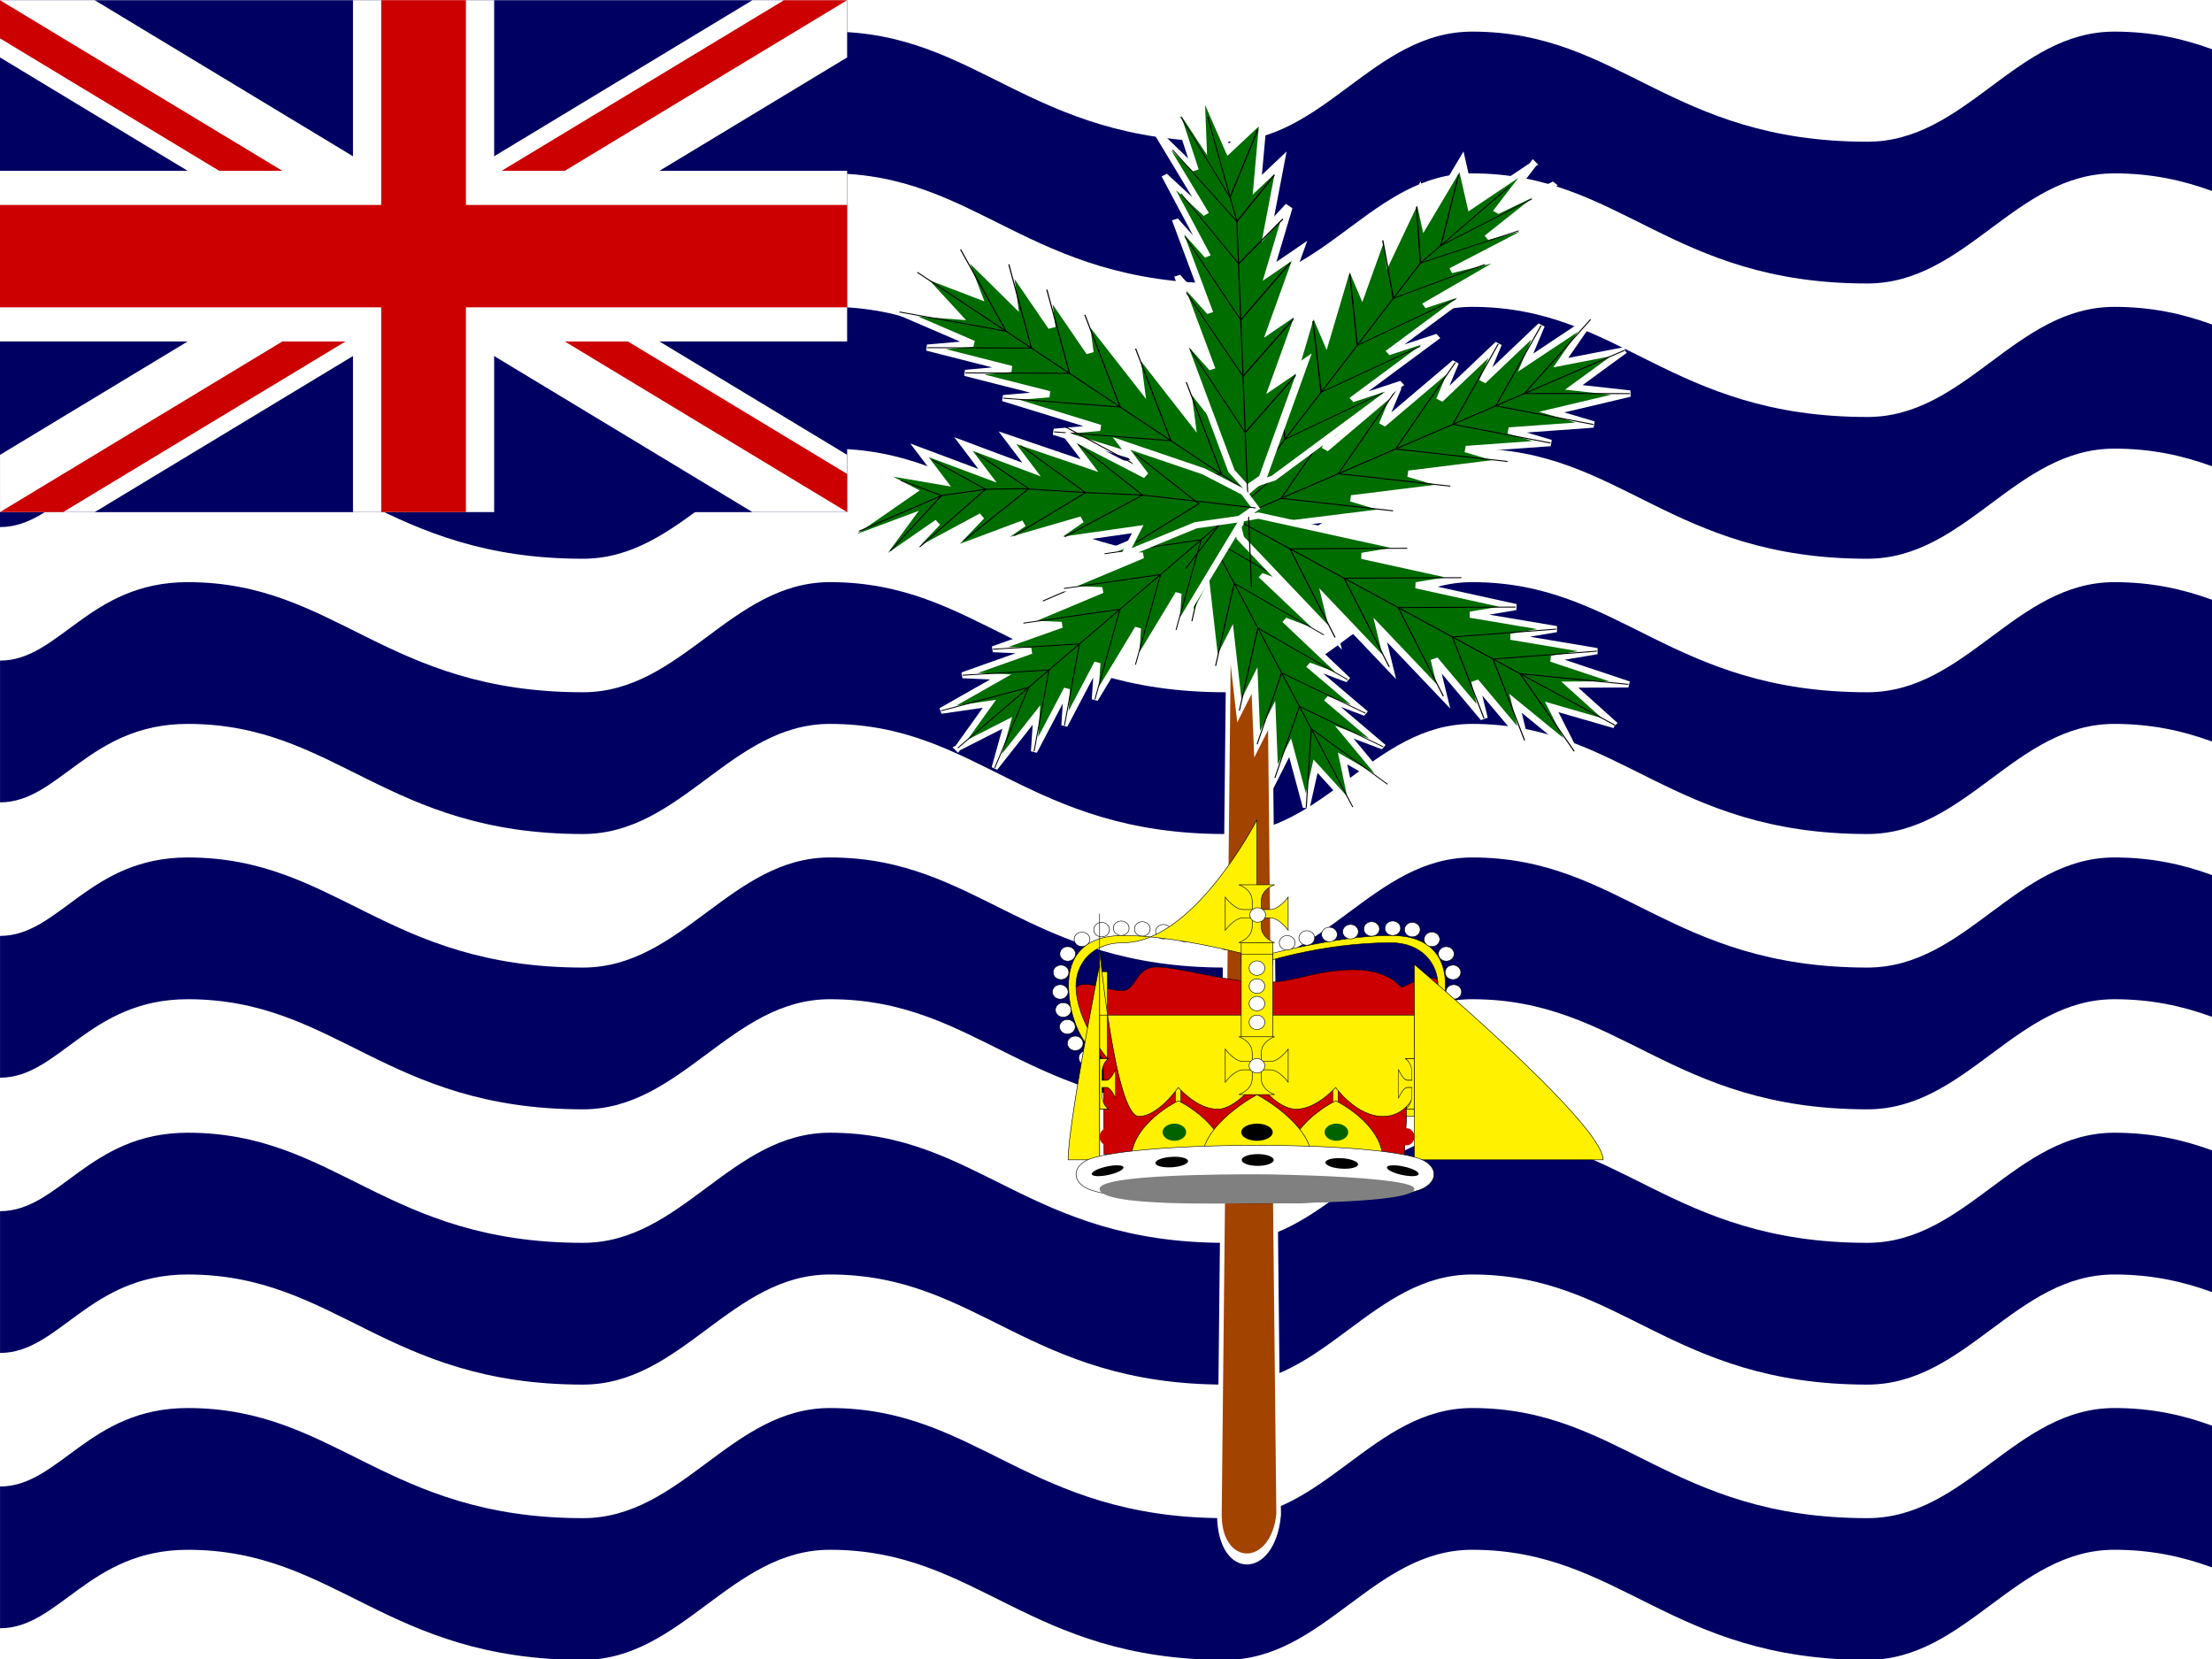 <svg xmlns="http://www.w3.org/2000/svg" viewBox="0 0 640 480" xmlns:xlink="http://www.w3.org/1999/xlink"><rect x="0" y="0" width="640" height="480" fill="#333333" stroke="none"/><defs><path id="0" d="m496.06 549.21l17.717 70.866 35.433-53.15-17.717 88.58 35.433-35.433-35.433 88.58 35.433-35.433-35.433 88.58 35.433-35.433-35.433 106.3 35.433-35.433-35.433 106.3 35.433-35.433-35.433 106.3-17.716 53.15-17.717 17.72-17.717-17.72-17.716-53.15-35.433-106.3 35.433 35.433-35.433-106.3 35.433 35.433-35.433-106.3 35.433 35.433-35.433-88.58 35.433 35.433-35.433-88.58 35.433 35.433-17.717-88.58 35.433 53.15 17.717-70.866z" stroke-width="8.25" fill-rule="evenodd" stroke="#fff" fill="#006d00"/><path id="1" d="m602.37 644.06c0 0 70.86 106.3 70.86 106.3 0 0 70.87-106.3 70.87-106.3" stroke="#000" stroke-width="1.25" fill="none"/><path id="2" d="m602.37 502.33c0 0 70.866 106.3 70.866 106.3 0 0 70.866-106.3 70.866-106.3" stroke="#000" stroke-width="1.25" fill="none"/><path id="3" d="m602.37 396.03c0 0 70.866 88.58 70.866 88.58 0 0 70.866-88.58 70.866-88.58" stroke="#000" stroke-width="1.25" fill="none"/><path id="4" d="m673.23 325.16v720.12" stroke="#000" stroke-width="1.25" fill="none"/><path id="5" d="m602.37 449.18c0 0 70.866 88.58 70.866 88.58 0 0 70.866-88.58 70.866-88.58" stroke="#000" stroke-width="1.25" fill="none"/><use id="6" xlink:href="#8"/><path id="8" d="m602.37 573.19c0 0 70.866 106.3 70.866 106.3 0 0 70.866-106.3 70.866-106.3" stroke="#000" stroke-width="1.25" fill="none"/><path id="9" d="m620.08 342.88c0 0 53.15 106.3 53.15 106.3 0 0 53.15-106.3 53.15-106.3" stroke="#000" stroke-width="1.25" fill="none"/><clipPath id="7"><path d="m0 0h682.67v512h-682.67z"/></clipPath></defs><g clip-path="url(#7)" transform="scale(.938)"><g fill-rule="evenodd"><path fill="#fff" d="m0 0h1024v512h-1024z"/><g fill="#000063"><path d="m1024 445.24c-11.474 6.903-21.332 23.04-51.814 23.04-60.947 0-76.19-33.965-121.9-33.965-30.474 0-45.712 33.965-76.19 33.965-60.952 0-76.19-33.965-121.9-33.965-30.477 0-45.715 33.965-76.19 33.965-60.952 0-76.19-33.965-121.9-33.965-30.477 0-45.715 33.965-76.19 33.965-60.952 0-76.19-33.965-121.9-33.965-30.478 0-45.715 33.965-76.19 33.965-60.952 0-76.19-33.965-121.91-33.965-30.476 0-39.619 24.2-57.905 24.2v43.727c18.286 0 27.428-24.2 57.905-24.2 45.715 0 60.955 33.96 121.9 33.96 30.476 0 45.713-33.965 76.19-33.965 45.713 0 60.952 33.965 121.9 33.965 30.476 0 45.714-33.965 76.19-33.965 45.714 0 60.952 33.965 121.9 33.965 30.476 0 45.714-33.965 76.19-33.965 45.714 0 60.952 33.965 121.9 33.965 30.476 0 45.714-33.965 76.19-33.965 45.715 0 60.956 33.965 121.9 33.965 30.482 0 40.34-9.625 51.814-16.528v-50.24z"/><path d="m1024 360.32c-11.474 6.903-21.332 23.04-51.814 23.04-60.947 0-76.19-33.965-121.9-33.965-30.474 0-45.712 33.965-76.19 33.965-60.952 0-76.19-33.965-121.9-33.965-30.477 0-45.715 33.965-76.19 33.965-60.952 0-76.19-33.965-121.9-33.965-30.477 0-45.715 33.965-76.19 33.965-60.952 0-76.19-33.965-121.9-33.965-30.478 0-45.715 33.965-76.19 33.965-60.952 0-76.19-33.965-121.91-33.965-30.476 0-39.619 24.2-57.905 24.2v43.727c18.286.01 27.428-24.2 57.905-24.2 45.714 0 60.953 33.965 121.91 33.965 30.476 0 45.713-33.965 76.19-33.965 45.713 0 60.952 33.965 121.9 33.965 30.476 0 45.714-33.965 76.19-33.965 45.714 0 60.952 33.965 121.9 33.965 30.476 0 45.714-33.965 76.19-33.965 45.714 0 60.952 33.965 121.9 33.965 30.476 0 45.714-33.965 76.19-33.965 45.715 0 60.956 33.965 121.9 33.965 30.482 0 40.34-9.625 51.814-16.528v-50.24z"/><path d="m1024 275.41c-11.474 6.903-21.332 23.04-51.814 23.04-60.947 0-76.19-33.965-121.9-33.965-30.474 0-45.712 33.965-76.19 33.965-60.952 0-76.19-33.965-121.9-33.965-30.477 0-45.715 33.965-76.19 33.965-60.952 0-76.19-33.965-121.9-33.965-30.477 0-45.715 33.965-76.19 33.965-60.952 0-76.19-33.965-121.9-33.965-30.478 0-45.715 33.965-76.19 33.965-60.952 0-76.19-33.965-121.91-33.965-30.476 0-39.619 24.2-57.905 24.2v43.727c18.286 0 27.428-24.2 57.905-24.2 45.714 0 60.953 33.965 121.91 33.965 30.476 0 45.713-33.965 76.19-33.965 45.713 0 60.952 33.965 121.9 33.965 30.476 0 45.714-33.965 76.19-33.965 45.714 0 60.952 33.965 121.9 33.965 30.476 0 45.714-33.965 76.19-33.965 45.714 0 60.952 33.965 121.9 33.965 30.476 0 45.714-33.965 76.19-33.965 45.715 0 60.956 33.965 121.9 33.965 30.482 0 40.34-9.625 51.814-16.528v-50.24z"/><path d="m1024 190.5c-11.474 6.903-21.332 23.03-51.814 23.03-60.947 0-76.19-33.965-121.9-33.965-30.474 0-45.712 33.965-76.19 33.965-60.952 0-76.19-33.965-121.9-33.965-30.477 0-45.715 33.965-76.19 33.965-60.952 0-76.19-33.965-121.9-33.965-30.477 0-45.715 33.965-76.19 33.965-60.952 0-76.19-33.965-121.9-33.965-30.478 0-45.715 33.965-76.19 33.965-60.952 0-76.19-33.965-121.91-33.965-30.476 0-39.619 24.2-57.905 24.2v43.727c18.286 0 27.428-24.2 57.905-24.2 45.714 0 60.953 33.965 121.91 33.965 30.476 0 45.713-33.965 76.19-33.965 45.713 0 60.952 33.965 121.9 33.965 30.476 0 45.714-33.965 76.19-33.965 45.714 0 60.952 33.965 121.9 33.965 30.476 0 45.714-33.965 76.19-33.965 45.714 0 60.952 33.965 121.9 33.965 30.476 0 45.714-33.965 76.19-33.965 45.715 0 60.956 33.965 121.9 33.965 30.482 0 40.34-9.625 51.814-16.528v-50.23"/><path d="m1024 105.59c-11.474 6.903-21.332 23.03-51.814 23.03-60.947 0-76.19-33.965-121.9-33.965-30.474 0-45.712 33.965-76.19 33.965-60.952 0-76.19-33.965-121.9-33.965-30.477 0-45.715 33.965-76.19 33.965-60.952 0-76.19-33.965-121.9-33.965-30.477 0-45.715 33.965-76.19 33.965-60.952 0-76.19-33.965-121.9-33.965-30.478 0-45.715 33.965-76.19 33.965-60.952 0-76.19-33.965-121.91-33.965-30.491-.002-39.634 24.2-57.92 24.2v43.727c18.286 0 27.428-24.2 57.905-24.2 45.714 0 60.953 33.965 121.91 33.965 30.476 0 45.713-33.965 76.19-33.965 45.713 0 60.952 33.965 121.9 33.965 30.476 0 45.714-33.965 76.19-33.965 45.714 0 60.952 33.965 121.9 33.965 30.476 0 45.714-33.965 76.19-33.965 45.714 0 60.952 33.965 121.9 33.965 30.476 0 45.714-33.965 76.19-33.965 45.715 0 60.956 33.965 121.9 33.965 30.482 0 40.34-9.625 51.814-16.528v-50.23z"/><path d="m1024 20.675c-11.474 6.903-21.332 23.04-51.814 23.04-60.947 0-76.19-33.965-121.9-33.965-30.474 0-45.712 33.965-76.19 33.965-60.952 0-76.19-33.965-121.9-33.965-30.477 0-45.715 33.965-76.19 33.965-60.952 0-76.19-33.965-121.9-33.965-30.477 0-45.715 33.965-76.19 33.965-60.952 0-76.19-33.965-121.9-33.965-30.478 0-45.715 33.965-76.19 33.965-60.952 0-76.19-33.965-121.91-33.965-30.491 0-39.634 24.2-57.92 24.2v43.727c18.286 0 27.428-24.2 57.905-24.2 45.714 0 60.953 33.965 121.91 33.965 30.476 0 45.713-33.965 76.19-33.965 45.713 0 60.952 33.965 121.9 33.965 30.476 0 45.714-33.965 76.19-33.965 45.714 0 60.952 33.965 121.9 33.965 30.476 0 45.714-33.965 76.19-33.965 45.714 0 60.952 33.965 121.9 33.965 30.476 0 45.714-33.965 76.19-33.965 45.715 0 60.956 33.965 121.9 33.965 30.482 0 40.34-9.625 51.814-16.528v-50.23z"/><path stroke-width="1.25" d="m0 .063h261.31v157.91h-261.31z"/></g></g><g stroke-width="1.25" transform="matrix(4.355 0 0 5.263 0 .063)"><g fill="#fff"><path d="m0 0v3.354l53.29 26.646h6.708v-3.354l-53.29-26.646h-6.708m60 0v3.354l-53.29 26.646h-6.708v-3.354l53.29-26.646h6.708"/><path d="m25 0v30h10v-30h-10m-25 10v10h60v-10h-60"/></g><g fill="#c00"><path d="m0 12v6h60v-6h-60m27-12v30h6v-30h-6"/><path d="m0 30l20-10h4.472l-20 10h-4.472m0-30l20 10h-4.472l-15.528-7.764v-2.236m35.528 10l20-10h4.472l-20 10h-4.472m24.472 20l-20-10h4.472l15.528 7.764v2.236"/></g></g><g transform="matrix(1.032 0 0 1.032-382-15.937)"><path d="m814.96-301.18l-17.72 708.66c0 37.3 80.1 37.3 88.58 0l-17.717-708.66h-53.15z" fill-rule="evenodd" transform="matrix(.2 0 0 .475 575.17 274.56)" stroke="#fff" stroke-width="6.935" fill="#a24300"/><g transform="matrix(.725 0 0 .623 202.06 41.43)"><g transform="matrix(-.315.105-.138-.303 1046.5 373.32)"><use transform="translate(177.17-224.05)" xlink:href="#0"/><use xlink:href="#4"/><use xlink:href="#1"/><use xlink:href="#8"/><use xlink:href="#2"/><use xlink:href="#5"/><use xlink:href="#3"/><use xlink:href="#9"/></g><g transform="matrix(.237-.282.295.228 354.57 204.65)"><use transform="translate(177.17-224.05)" xlink:href="#0"/><use xlink:href="#4"/><use xlink:href="#1"/><use xlink:href="#8"/><use xlink:href="#2"/><use xlink:href="#5"/><use xlink:href="#3"/><use xlink:href="#9"/></g><g transform="matrix(.152.335-.333.167 907.54-153.47)"><use transform="translate(177.17-224.05)" xlink:href="#0"/><use xlink:href="#4"/><use xlink:href="#1"/><use xlink:href="#6"/><use xlink:href="#2"/><use xlink:href="#5"/><use xlink:href="#3"/><use xlink:href="#9"/></g><g transform="matrix(-.21.302-.315-.199 1141.4 167.58)"><use transform="translate(177.17-224.05)" xlink:href="#0"/><use xlink:href="#4"/><use xlink:href="#1"/><use xlink:href="#6"/><use xlink:href="#2"/><use xlink:href="#5"/><use xlink:href="#3"/><use id="D" xlink:href="#9"/></g><g transform="matrix(-.208-.258.236-.235 689.99 567.28)"><use transform="translate(177.17-224.05)" xlink:href="#0"/><use xlink:href="#4"/><use xlink:href="#1"/><use xlink:href="#6"/><use xlink:href="#2"/><use xlink:href="#5"/><use xlink:href="#3"/><use xlink:href="#D"/></g><g transform="matrix(-.362-.099-.21.318 1222.4-24.23)"><path d="m460.63 549.21l28.643 70.866 42.22-53.15-10.184 88.58 27.9-35.433-17.716 88.58 25.25-35.433-25.25 88.58 35.433-35.433-35.433 106.3 35.433-35.433-35.433 106.3 35.433-35.433-35.433 106.3-17.716 53.15-17.717 17.72-17.717-17.72-17.716-53.15-35.433-106.3 35.433 35.433-35.433-106.3 35.433 35.433-35.433-106.3 35.433 35.433-45.617-88.58 45.617 35.433-53.15-88.58 42.966 35.433-25.25-88.58 35.433 53.15v-70.866z" fill-rule="evenodd" transform="translate(283.46-124.02)" stroke="#fff" stroke-width="8.25" fill="#006d00" id="E"/><path d="m750.67 460.63c0 0 28.855 124.02 28.855 124.02v460.64" stroke="#000" stroke-width="1.25" fill="none" id="F"/><path d="m719.69 761.81c0 0 59.833 88.58 59.833 88.58 0 0 60.682-88.58 60.682-88.58" stroke="#000" stroke-width="1.25" fill="none" id="G"/><path d="m717.99 690.94c0 0 61.53 88.58 61.53 88.58 0 0 60.682-88.58 60.682-88.58" stroke="#000" stroke-width="1.25" fill="none" id="H"/><path d="m718.84 620.08c0 0 60.682 88.58 60.682 88.58 0 0 59.833-88.58 59.833-88.58" stroke="#000" stroke-width="1.25" fill="none" id="I"/><path d="m716.3 566.92c0 0 63.23 70.866 63.23 70.866 0 0 53.15-70.866 53.15-70.866" stroke="#000" stroke-width="1.25" fill="none" id="J"/><path d="m708.66 513.78c0 0 70.866 70.865 70.866 70.865 0 0 45.41-70.865 45.41-70.865" stroke="#000" stroke-width="1.25" fill="none" id="K"/><path d="m719.58 469.22c0 0 53.15 86.89 53.15 86.89 0 0 35.33-95.48 35.33-95.48" stroke="#000" stroke-width="1.25" fill="none" id="L"/></g><g transform="matrix(.361.104.013.381 452.76-239.27)"><use xlink:href="#E"/><use xlink:href="#F"/><use xlink:href="#G"/><use xlink:href="#H"/><use xlink:href="#I"/><use xlink:href="#J"/><use xlink:href="#K"/><use xlink:href="#L"/></g><g transform="matrix(.046-.365.326.065 379.58 479.54)"><g transform="translate(442.91-42.966)"><path d="m354.33 531.5l88.58 88.58 17.716-53.15v88.58l35.433-35.433-17.716 88.58 35.432-35.434-17.716 88.58 35.433-35.433-17.716 106.3 35.433-35.433-35.433 106.3 35.433-35.433-17.717 106.3-17.716 53.15-17.717 17.72-17.717-17.72-17.716-53.15-53.15-82.29 35.434 11.429-35.433-106.3 35.433 35.433-53.15-106.3 35.433 35.433-53.15-88.58 53.15 35.434-70.866-88.58 53.15 35.433-70.866-70.866 70.866 35.433-53.15-88.58z" fill-rule="evenodd" stroke="#fff" stroke-width="8.25" fill="#006d00"/><path d="m378.96 560.02l63.952 95.5 17.716 53.15 8.859 45.21 8.858 78.81 9.315 70.866 8.401 141.74" stroke="#000" stroke-width="1.25" fill="none"/></g><g fill="none" stroke="#000" stroke-width="1.25"><path d="m868.11 860.57c0 0 63.67 70.866 63.67 70.866 0 0 50.749-88.58 50.749-88.58"/><path d="m859.99 771.99c0 0 70.58 88.58 70.58 88.58 0 0 50.75-88.58 50.75-88.58"/><path d="m850.39 709.47c0 0 70.867 80.24 70.867 80.24 0 0 45.948-88.58 45.948-88.58"/><path d="m814.96 594.83c0 0 88.58 70.866 88.58 70.866 0 0 25.831-70.866 25.831-70.866"/><path d="m803.53 559.39c0 0 82.3 53.15 82.3 53.15 0 0 10.515-53.15 10.515-53.15"/><path d="m832.67 647.97c0 0 81.1 70.866 81.1 70.866 0 0 33.946-70.866 33.946-70.866"/></g></g></g></g><g fill-rule="evenodd" transform="matrix(.137 0 0 .126 266.36 208.19)"><g stroke="#000" stroke-width="1.25"><path d="m541.46 1173.3l-1.7-229.13-61.1-106.94c-15.277-52.618-7.754-78.08 16.973-79.78 24.728-1.698 49.22 13.579 84.87 15.276 35.645 1.697 28.856-59.41 81.47-57.71 52.618 1.697 144.28 32.25 222.36 37.34 78.08 5.092 118.81-27.16 208.77-30.553 89.97-3.395 113.73 42.43 118.82 42.43s30.55-18.672 56.01-22.07c25.46-3.395 33.95 10.184 33.95 10.184s-1.7 57.71-13.58 91.66c-11.88 33.948-54.32 89.96-56.01 89.96-1.7 0-15.28 249.52-15.28 251.21 0 1.7-675.55-6.79-675.55-11.88z" fill="#c00"/><g transform="matrix(-1 0 0 1 1771.7 354.33)"><path d="m531.5 584.65s-67.982-52.1-69.813-177.17c-1.053-71.929 34.38-124.02 122.96-124.02 124.02 0 301.18 53.15 301.18 53.15v17.717s-141.73-53.15-301.18-53.15c-70.866 0-106.3 52.09-106.3 105.24 0 88.58 70.867 178.23 70.867 178.23v141.73h-17.717v-141.73z" fill="#fff100"/><g fill="#fff"><path d="m494.37 547.51c0 9.785-7.932 17.717-17.717 17.717-9.785 0-17.717-7.932-17.717-17.717 0-9.785 7.932-17.717 17.717-17.717 9.785 0 17.717 7.932 17.717 17.717z"/><path d="m476.65 506.99c0 9.785-7.932 17.717-17.717 17.717-9.785 0-17.717-7.932-17.717-17.717 0-9.785 7.932-17.717 17.717-17.717 9.785 0 17.717 7.932 17.717 17.717z"/><path d="m467.42 465.72c0 9.785-7.932 17.717-17.717 17.717-9.785 0-17.717-7.932-17.717-17.717 0-9.785 7.932-17.717 17.717-17.717 9.785 0 17.717 7.932 17.717 17.717z"/><path d="m460.63 421.59c0 9.785-7.932 17.717-17.717 17.717-9.785 0-17.717-7.932-17.717-17.717 0-9.785 7.932-17.717 17.717-17.717 9.785 0 17.717 7.932 17.717 17.717z"/><path d="m462.33 373.74c0 9.785-7.932 17.717-17.717 17.717-9.785 0-17.717-7.932-17.717-17.717 0-9.785 7.932-17.717 17.717-17.717 9.785 0 17.717 7.932 17.717 17.717z"/><path d="m519.83 583.16c0 9.785-7.932 17.717-17.717 17.717-9.785 0-17.717-7.932-17.717-17.717 0-9.785 7.932-17.717 17.717-17.717 9.785 0 17.717 7.932 17.717 17.717z"/><path d="m477.4 328.55c0 9.785-7.932 17.717-17.717 17.717-9.785 0-17.717-7.932-17.717-17.717 0-9.785 7.932-17.717 17.717-17.717 9.785 0 17.717 7.932 17.717 17.717z"/><path d="m509.65 292.91c0 9.785-7.932 17.717-17.717 17.717-9.785 0-17.717-7.932-17.717-17.717 0-9.785 7.932-17.717 17.717-17.717 9.785 0 17.717 7.932 17.717 17.717z"/><path d="m553.78 269.15c0 9.785-7.932 17.717-17.717 17.717-9.785 0-17.717-7.932-17.717-17.717 0-9.785 7.932-17.717 17.717-17.717 9.785 0 17.717 7.932 17.717 17.717z"/><path d="m597.91 265.75c0 9.785-7.932 17.717-17.717 17.717-9.785 0-17.717-7.932-17.717-17.717 0-9.785 7.932-17.717 17.717-17.717 9.785 0 17.717 7.932 17.717 17.717z"/><path d="m645.43 267.45c0 9.785-7.932 17.717-17.717 17.717-9.785 0-17.717-7.932-17.717-17.717 0-9.785 7.932-17.717 17.717-17.717 9.785 0 17.717 7.932 17.717 17.717z"/><path d="m692.96 274.24c0 9.785-7.932 17.717-17.717 17.717-9.785 0-17.717-7.932-17.717-17.717 0-9.785 7.932-17.717 17.717-17.717 9.785 0 17.717 7.932 17.717 17.717z"/><path d="m740.49 281.03c0 9.785-7.932 17.717-17.717 17.717-9.785 0-17.717-7.932-17.717-17.717 0-9.785 7.932-17.717 17.717-17.717 9.785 0 17.717 7.932 17.717 17.717z"/><path d="m791.41 289.51c0 9.785-7.932 17.717-17.717 17.717-9.785 0-17.717-7.932-17.717-17.717 0-9.785 7.932-17.717 17.717-17.717 9.785 0 17.717 7.932 17.717 17.717z"/><path d="m835.54 301.4c0 9.785-7.932 17.717-17.717 17.717-9.785 0-17.717-7.932-17.717-17.717 0-9.785 7.932-17.717 17.717-17.717 9.785 0 17.717 7.932 17.717 17.717z"/></g></g><g fill="#fff"><path d="m494.37 901.84c0 9.785-7.932 17.717-17.717 17.717-9.785 0-17.717-7.932-17.717-17.717 0-9.785 7.932-17.717 17.717-17.717 9.785 0 17.717 7.932 17.717 17.717z"/><path d="m476.65 861.32c0 9.785-7.932 17.717-17.717 17.717-9.785 0-17.717-7.932-17.717-17.717 0-9.785 7.932-17.717 17.717-17.717 9.785 0 17.717 7.932 17.717 17.717z"/><path d="m467.42 820.05c0 9.785-7.932 17.717-17.717 17.717-9.785 0-17.717-7.932-17.717-17.717 0-9.785 7.932-17.717 17.717-17.717 9.785 0 17.717 7.932 17.717 17.717z"/><path d="m460.63 775.92c0 9.785-7.932 17.717-17.717 17.717-9.785 0-17.717-7.932-17.717-17.717 0-9.785 7.932-17.717 17.717-17.717 9.785 0 17.717 7.932 17.717 17.717z"/><path d="m462.33 728.07c0 9.785-7.932 17.717-17.717 17.717-9.785 0-17.717-7.932-17.717-17.717 0-9.785 7.932-17.717 17.717-17.717 9.785 0 17.717 7.932 17.717 17.717z"/><path d="m477.4 682.88c0 9.785-7.932 17.717-17.717 17.717-9.785 0-17.717-7.932-17.717-17.717 0-9.785 7.932-17.717 17.717-17.717 9.785 0 17.717 7.932 17.717 17.717z"/><path d="m509.65 647.24c0 9.785-7.932 17.717-17.717 17.717-9.785 0-17.717-7.932-17.717-17.717 0-9.785 7.932-17.717 17.717-17.717 9.785 0 17.717 7.932 17.717 17.717z"/><path d="m553.78 623.48c0 9.785-7.932 17.717-17.717 17.717-9.785 0-17.717-7.932-17.717-17.717 0-9.785 7.932-17.717 17.717-17.717 9.785 0 17.717 7.932 17.717 17.717z"/><path d="m597.91 620.08c0 9.785-7.932 17.717-17.717 17.717-9.785 0-17.717-7.932-17.717-17.717 0-9.785 7.932-17.717 17.717-17.717 9.785 0 17.717 7.932 17.717 17.717z"/><path d="m645.43 621.78c0 9.785-7.932 17.717-17.717 17.717-9.785 0-17.717-7.932-17.717-17.717 0-9.785 7.932-17.717 17.717-17.717 9.785 0 17.717 7.932 17.717 17.717z"/><path d="m692.96 628.57c0 9.785-7.932 17.717-17.717 17.717-9.785 0-17.717-7.932-17.717-17.717 0-9.785 7.932-17.717 17.717-17.717 9.785 0 17.717 7.932 17.717 17.717z"/><path d="m740.49 635.36c0 9.785-7.932 17.717-17.717 17.717-9.785 0-17.717-7.932-17.717-17.717 0-9.785 7.932-17.717 17.717-17.717 9.785 0 17.717 7.932 17.717 17.717z"/><path d="m791.41 643.84c0 9.785-7.932 17.717-17.717 17.717-9.785 0-17.717-7.932-17.717-17.717 0-9.785 7.932-17.717 17.717-17.717 9.785 0 17.717 7.932 17.717 17.717z"/><path d="m835.54 655.73c0 9.785-7.932 17.717-17.717 17.717-9.785 0-17.717-7.932-17.717-17.717 0-9.785 7.932-17.717 17.717-17.717 9.785 0 17.717 7.932 17.717 17.717z"/><path d="m519.83 937.49c0 9.785-7.932 17.717-17.717 17.717-9.785 0-17.717-7.932-17.717-17.717 0-9.785 7.932-17.717 17.717-17.717 9.785 0 17.717 7.932 17.717 17.717z"/></g><path d="m531.5 938.98s-67.982-52.1-69.813-177.17c-1.053-71.929 34.38-124.02 122.96-124.02 124.02 0 301.18 53.15 301.18 53.15v-336.61s-141.73 301.18-301.18 301.18c-70.866 0-106.3 52.09-106.3 105.24 0 88.58 70.867 178.23 70.867 178.23v-212.6h-17.717v-141.73z" fill="#fff100"/></g><path d="m1240.2 531.5s15.35-35.433 70.86-35.433c37.79 0 70.87 35.433 70.87 70.866v70.866h35.43v-70.866c0-35.47 35.44-70.866 70.87-70.866 53.15 0 70.87 35.433 70.87 35.433s0-106.3-70.87-106.3c-53.15 0-70.87 35.433-70.87 35.433s17.72-53.15 17.72-106.3-35.43-88.58-35.43-88.58c0 6.79-35.44 35.433-35.44 88.58 0 53.15 17.72 106.3 17.72 106.3s-17.72-35.433-70.87-35.433c-70.86 0-70.86 106.3-70.86 106.3z" transform="matrix(.333 0 0 .381 242.13 802.31)" stroke="#000" stroke-width="2.992" fill="#fff100" id="A"/><use transform="translate(354.33)" xlink:href="#A"/><g stroke="#000" stroke-width="1.25"><g fill="#fff100"><path d="m531.5 1187.01v-513.78s35.433 407.48 88.58 407.48c43.489 0 88.58-70.866 88.58-70.866s41.515 53.15 88.58 53.15c42.02 0 88.52-68.57 88.52-68.57s43.21 68.57 88.65 68.57c45.44 0 88.58-53.15 88.58-53.15s46.29 70.866 106.3 70.866c53.15 0 70.87-53.15 70.87-53.15v-194.88h-708.66z"/><path d="m531.49 1187.01v-478.35s-70.87 389.76-70.87 478.35h70.87z"/><path d="m1240.14 1187.01v-478.35s425.18 389.76 425.18 478.35h-425.18z"/><path d="m602.36 1187.01c0-88.58 106.37-144.6 106.37-144.6s106.23 56.02 106.23 144.6h-212.6z"/><path d="m956.69 1187.01c0-88.58 106.37-144.6 106.37-144.6s106.23 56.02 106.23 144.6h-566.93z"/><path d="m761.81 1187.01c0-88.58 124.08-159.45 124.08-159.45s123.95 70.866 123.95 159.45h-425.19z"/></g><path d="m1275.6 655.51c-35.43-17.716-166.02-35.433-376.28-35.433s-350.1 17.717-385.53 35.433c-35.434 17.717-35.434 53.15-.001 70.866 35.433 17.716 175.28 35.433 385.54 35.433s340.84-17.716 376.28-35.433c35.43-17.716 35.43-53.15 0-70.866z" transform="matrix(.989 0 0 1-3.385 531.5)" fill="#fff"/></g><path d="m1240.18 1257.87c0 35.433-294.72 35.433-354.33 35.433-64.41 0-354.33 9.602-354.33-35.433 0-35.433 292.32-35.433 354.33-35.433 62.01.001 354.33 7.202 354.33 35.433" stroke-width="1.161" fill="#808080"/><g fill="#c00"><path d="m566.93 1130.61c0 11.58-7.932 20.967-17.717 20.967-9.785 0-17.717-9.387-17.717-20.967s7.932-20.967 17.717-20.967c9.785 0 17.717 9.387 17.717 20.967"/><path d="m1240.16 1130.61c0 11.58-7.932 20.967-17.717 20.967-9.785 0-17.717-9.387-17.717-20.967s7.932-20.967 17.717-20.967c9.785 0 17.717 9.387 17.717 20.967"/></g><path d="m921.26 1119.4c0 11.58-15.864 20.967-35.434 20.967-19.569 0-35.434-9.387-35.434-20.967s15.864-20.967 35.434-20.967c19.569 0 35.434 9.387 35.434 20.967" stroke-width="2"/><g fill="#006300" stroke-width="1.5"><path d="m1091.22 1119.4c0 11.58-11.898 20.967-26.575 20.967-14.677 0-26.576-9.387-26.576-20.967s11.898-20.967 26.576-20.967c14.677 0 26.575 9.387 26.575 20.967"/><path d="m726.38 1119.4c0 11.58-11.898 20.967-26.576 20.967-14.677 0-26.576-9.387-26.576-20.967s11.898-20.967 26.576-20.967c14.677 0 26.576 9.387 26.576 20.967"/></g><path d="m1257.9 496.06s35.44-53.15 70.87-53.15h35.43v35.433c0 53.15-53.15 70.867-53.15 70.867h141.74s-53.15-17.717-53.15-70.867v-35.433h35.43c35.43 0 70.87 53.15 70.87 53.15v-141.73s-35.44 53.15-70.87 53.15h-35.43v-35.433c0-53.15 53.15-70.867 53.15-70.867h-141.74s53.15 17.717 53.15 70.867v35.433h-35.43c-35.43 0-70.87-53.15-70.87-53.15v141.73z" transform="matrix(.571 0 0 .571 96.2 713.72)" stroke="#000" stroke-width="2.188" fill="#fff100" id="B"/><path d="m1381.9 549.21h70.87s-53.15-17.717-53.15-70.867v-35.433h35.43c35.43 0 70.87 53.15 70.87 53.15v-141.73s-35.44 53.15-70.87 53.15h-35.43v-35.433c0-53.15 53.15-70.867 53.15-70.867h-70.87v248.03z" transform="matrix(.286 0 0 .5 136.68 788.39)" stroke="#000" stroke-width="3.307" fill="#fff100" id="C"/><use transform="matrix(-1 0 0 1 1771.68 0)" xlink:href="#C"/><path d="m903.54 956.69c0 9.785-7.932 17.717-17.717 17.717-9.785 0-17.717-7.932-17.717-17.717 0-9.785 7.932-17.717 17.717-17.717 9.785 0 17.717 7.932 17.717 17.717z" stroke="#000" stroke-width="1.25" fill="#fff"/><use transform="translate(.003-372.04)" xlink:href="#B"/><g stroke="#000" stroke-width="1.25"><path d="m905.24 587.62c0 9.785-7.932 17.717-17.717 17.717-9.785 0-17.717-7.932-17.717-17.717 0-9.785 7.932-17.717 17.717-17.717 9.785 0 17.717 7.932 17.717 17.717z" fill="#fff"/><g fill="#fff100"><path d="m850.39 655.51h70.866v53.15h-70.866z"/><path d="m850.39 683.3h70.866v202.53h-70.866z"/></g><g fill="#fff"><path d="m903.55 850.39c0 9.785-7.932 17.717-17.717 17.717-9.785 0-17.717-7.932-17.717-17.717 0-9.785 7.932-17.717 17.717-17.717 9.785 0 17.717 7.932 17.717 17.717z"/><path d="m903.55 804.56c0 9.785-7.932 17.717-17.717 17.717-9.785 0-17.717-7.932-17.717-17.717 0-9.785 7.932-17.717 17.717-17.717 9.785 0 17.717 7.932 17.717 17.717z"/><path d="m903.55 761.81c0 9.785-7.932 17.717-17.717 17.717-9.785 0-17.717-7.932-17.717-17.717 0-9.785 7.932-17.717 17.717-17.717 9.785 0 17.717 7.932 17.717 17.717z"/><path d="m903.55 717.68c0 9.785-7.932 17.717-17.717 17.717-9.785 0-17.717-7.932-17.717-17.717 0-9.785 7.932-17.717 17.717-17.717 9.785 0 17.717 7.932 17.717 17.717z"/></g></g><path d="m923.46 1187.4c0 7.954-16.12 14.403-36.01 14.403-19.886 0-36.01-6.448-36.01-14.403 0-7.954 16.12-14.403 36.01-14.403 19.886 0 36.01 6.448 36.01 14.403"/><path d="m1249.76 1222.56c-1.992 5.453-19.53 5.907-39.17 1.014-19.642-4.893-33.949-13.28-31.957-18.734 1.992-5.453 19.53-5.907 39.17-1.014 19.642 4.893 33.949 13.28 31.957 18.734" stroke-width="1.019"/><path d="m1113.38 1198.67c-.788 7.02-17.855 11.456-38.12 9.918-20.264-1.538-36.05-8.472-35.26-15.487.788-7.02 17.855-11.456 38.12-9.918 20.264 1.538 36.05 8.472 35.26 15.487" stroke-width="1.024"/><path d="m514 1222.56c1.992 5.453 19.53 5.907 39.17 1.014 19.642-4.893 33.949-13.28 31.957-18.734-1.992-5.453-19.53-5.907-39.17-1.014-19.642 4.893-33.949 13.28-31.957 18.734" stroke-width="1.019"/><path d="m657.21 1195.28c.788 7.02 17.855 11.456 38.12 9.918 20.264-1.538 36.05-8.472 35.26-15.487-.788-7.02-17.855-11.456-38.12-9.918-20.264 1.538-36.05 8.472-35.26 15.487" stroke-width="1.024"/></g></g></svg>